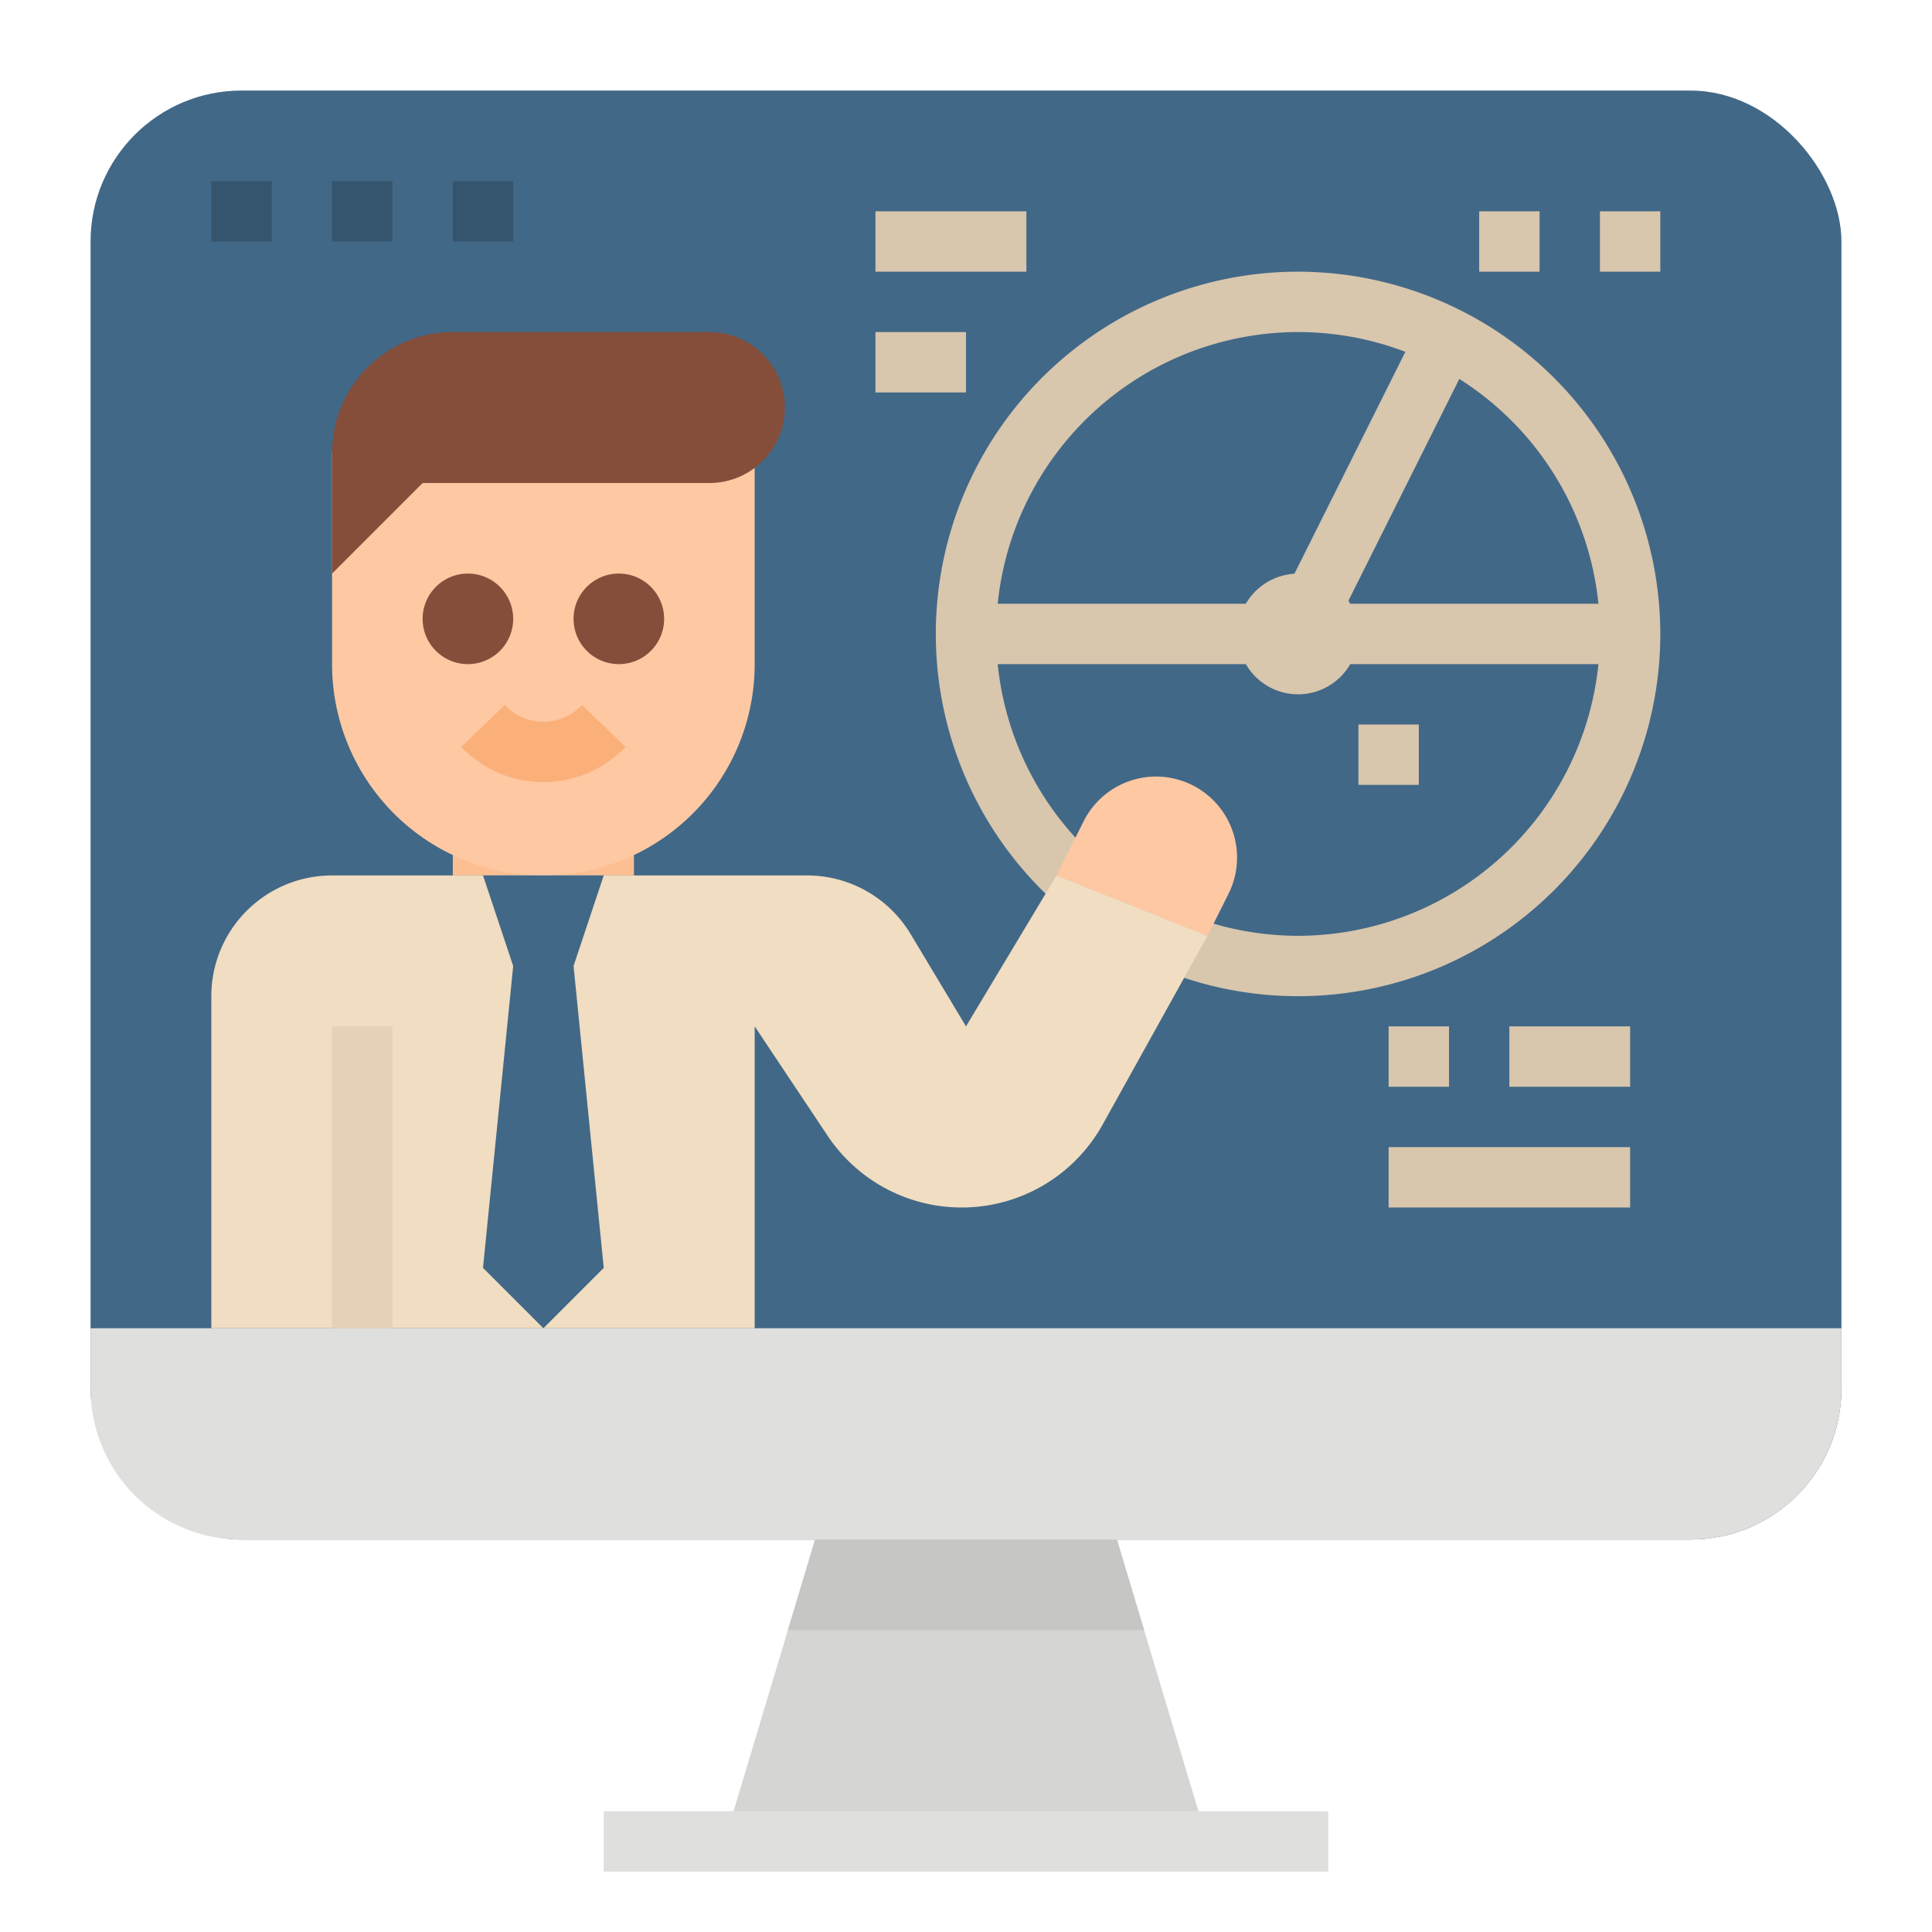 <svg xmlns="http://www.w3.org/2000/svg" viewBox="0 0 512 512"><title>tutorial-online-learning-education-teaching</title><g id="Flat"><rect x="24" y="24" width="464" height="384" rx="40" ry="40" style="fill:#426887"/><path d="M448,408H64a40,40,0,0,1-40-40V352H488v16A40,40,0,0,1,448,408Z" style="fill:#dfdfdd"/><polygon points="320 488 192 488 208.8 432 216 408 296 408 303.2 432 320 488" style="fill:#d5d5d3"/><rect x="160" y="480" width="192" height="16" style="fill:#dfdfdd"/><path d="M344,72a96,96,0,1,0,96,96A96.108,96.108,0,0,0,344,72Zm79.6,88H357.835c-.158-.271-.316-.542-.489-.8l29.388-58.775A80.073,80.073,0,0,1,423.6,160ZM344,88a79.587,79.587,0,0,1,28.436,5.24l-29.4,58.809A16,16,0,0,0,330.165,160H264.4A80.11,80.11,0,0,1,344,88Zm0,160a80.11,80.11,0,0,1-79.6-72h65.764a15.963,15.963,0,0,0,27.67,0H423.6A80.11,80.11,0,0,1,344,248Z" style="fill:#d8c6ad"/><rect x="360" y="192" width="16" height="16" style="fill:#d8c6ad"/><rect x="392" y="56" width="16" height="16" style="fill:#d8c6ad"/><rect x="424" y="56" width="16" height="16" style="fill:#d8c6ad"/><rect x="232" y="56" width="40" height="16" style="fill:#d8c6ad"/><rect x="232" y="88" width="24" height="16" style="fill:#d8c6ad"/><rect x="400" y="272" width="32" height="16" style="fill:#d8c6ad"/><rect x="368" y="272" width="16" height="16" style="fill:#d8c6ad"/><rect x="368" y="304" width="64" height="16" style="fill:#d8c6ad"/><rect x="120" y="200" width="48" height="32" style="fill:#fdbf92"/><path d="M88,120H200a0,0,0,0,1,0,0v56a56,56,0,0,1-56,56h0a56,56,0,0,1-56-56V120A0,0,0,0,1,88,120Z" style="fill:#fdc8a2"/><path d="M124,152a12,12,0,1,0,12,12A12.013,12.013,0,0,0,124,152Z" style="fill:#844e3a"/><path d="M164,152a12,12,0,1,0,12,12A12.013,12.013,0,0,0,164,152Z" style="fill:#844e3a"/><path d="M144,207.271a29.991,29.991,0,0,1-21.765-9.339l11.53-11.094a14.032,14.032,0,0,0,20.47,0l11.53,11.094A29.991,29.991,0,0,1,144,207.271Z" style="fill:#fcb079"/><path d="M88,152l24-24h76a20,20,0,0,0,20-20h0a20,20,0,0,0-20-20H120a32,32,0,0,0-32,32Z" style="fill:#844e3a"/><path d="M280,232l-24,40-14.678-24.464A32,32,0,0,0,213.882,232H88a32,32,0,0,0-32,32v88H200V272l19.318,28.977A42.722,42.722,0,0,0,254.863,320h0a42.719,42.719,0,0,0,37.344-21.973L320,248Z" style="fill:#f1ddc1"/><rect x="88" y="272" width="16" height="80" style="fill:#e4d1b7"/><polygon points="160 336 144 352 128 336 136 256 128 232 160 232 152 256 160 336" style="fill:#426887"/><path d="M287.167,217.667,280,232l40,16,5.567-11.133a21.467,21.467,0,0,0-11.228-29.531h0A21.465,21.465,0,0,0,287.167,217.667Z" style="fill:#fdc8a2"/><polygon points="303.2 432 208.8 432 216 408 296 408 303.2 432" style="fill:#c6c6c4"/><rect x="56" y="48" width="16" height="16" style="fill:#35546d"/><rect x="88" y="48" width="16" height="16" style="fill:#35546d"/><rect x="120" y="48" width="16" height="16" style="fill:#35546d"/></g></svg>